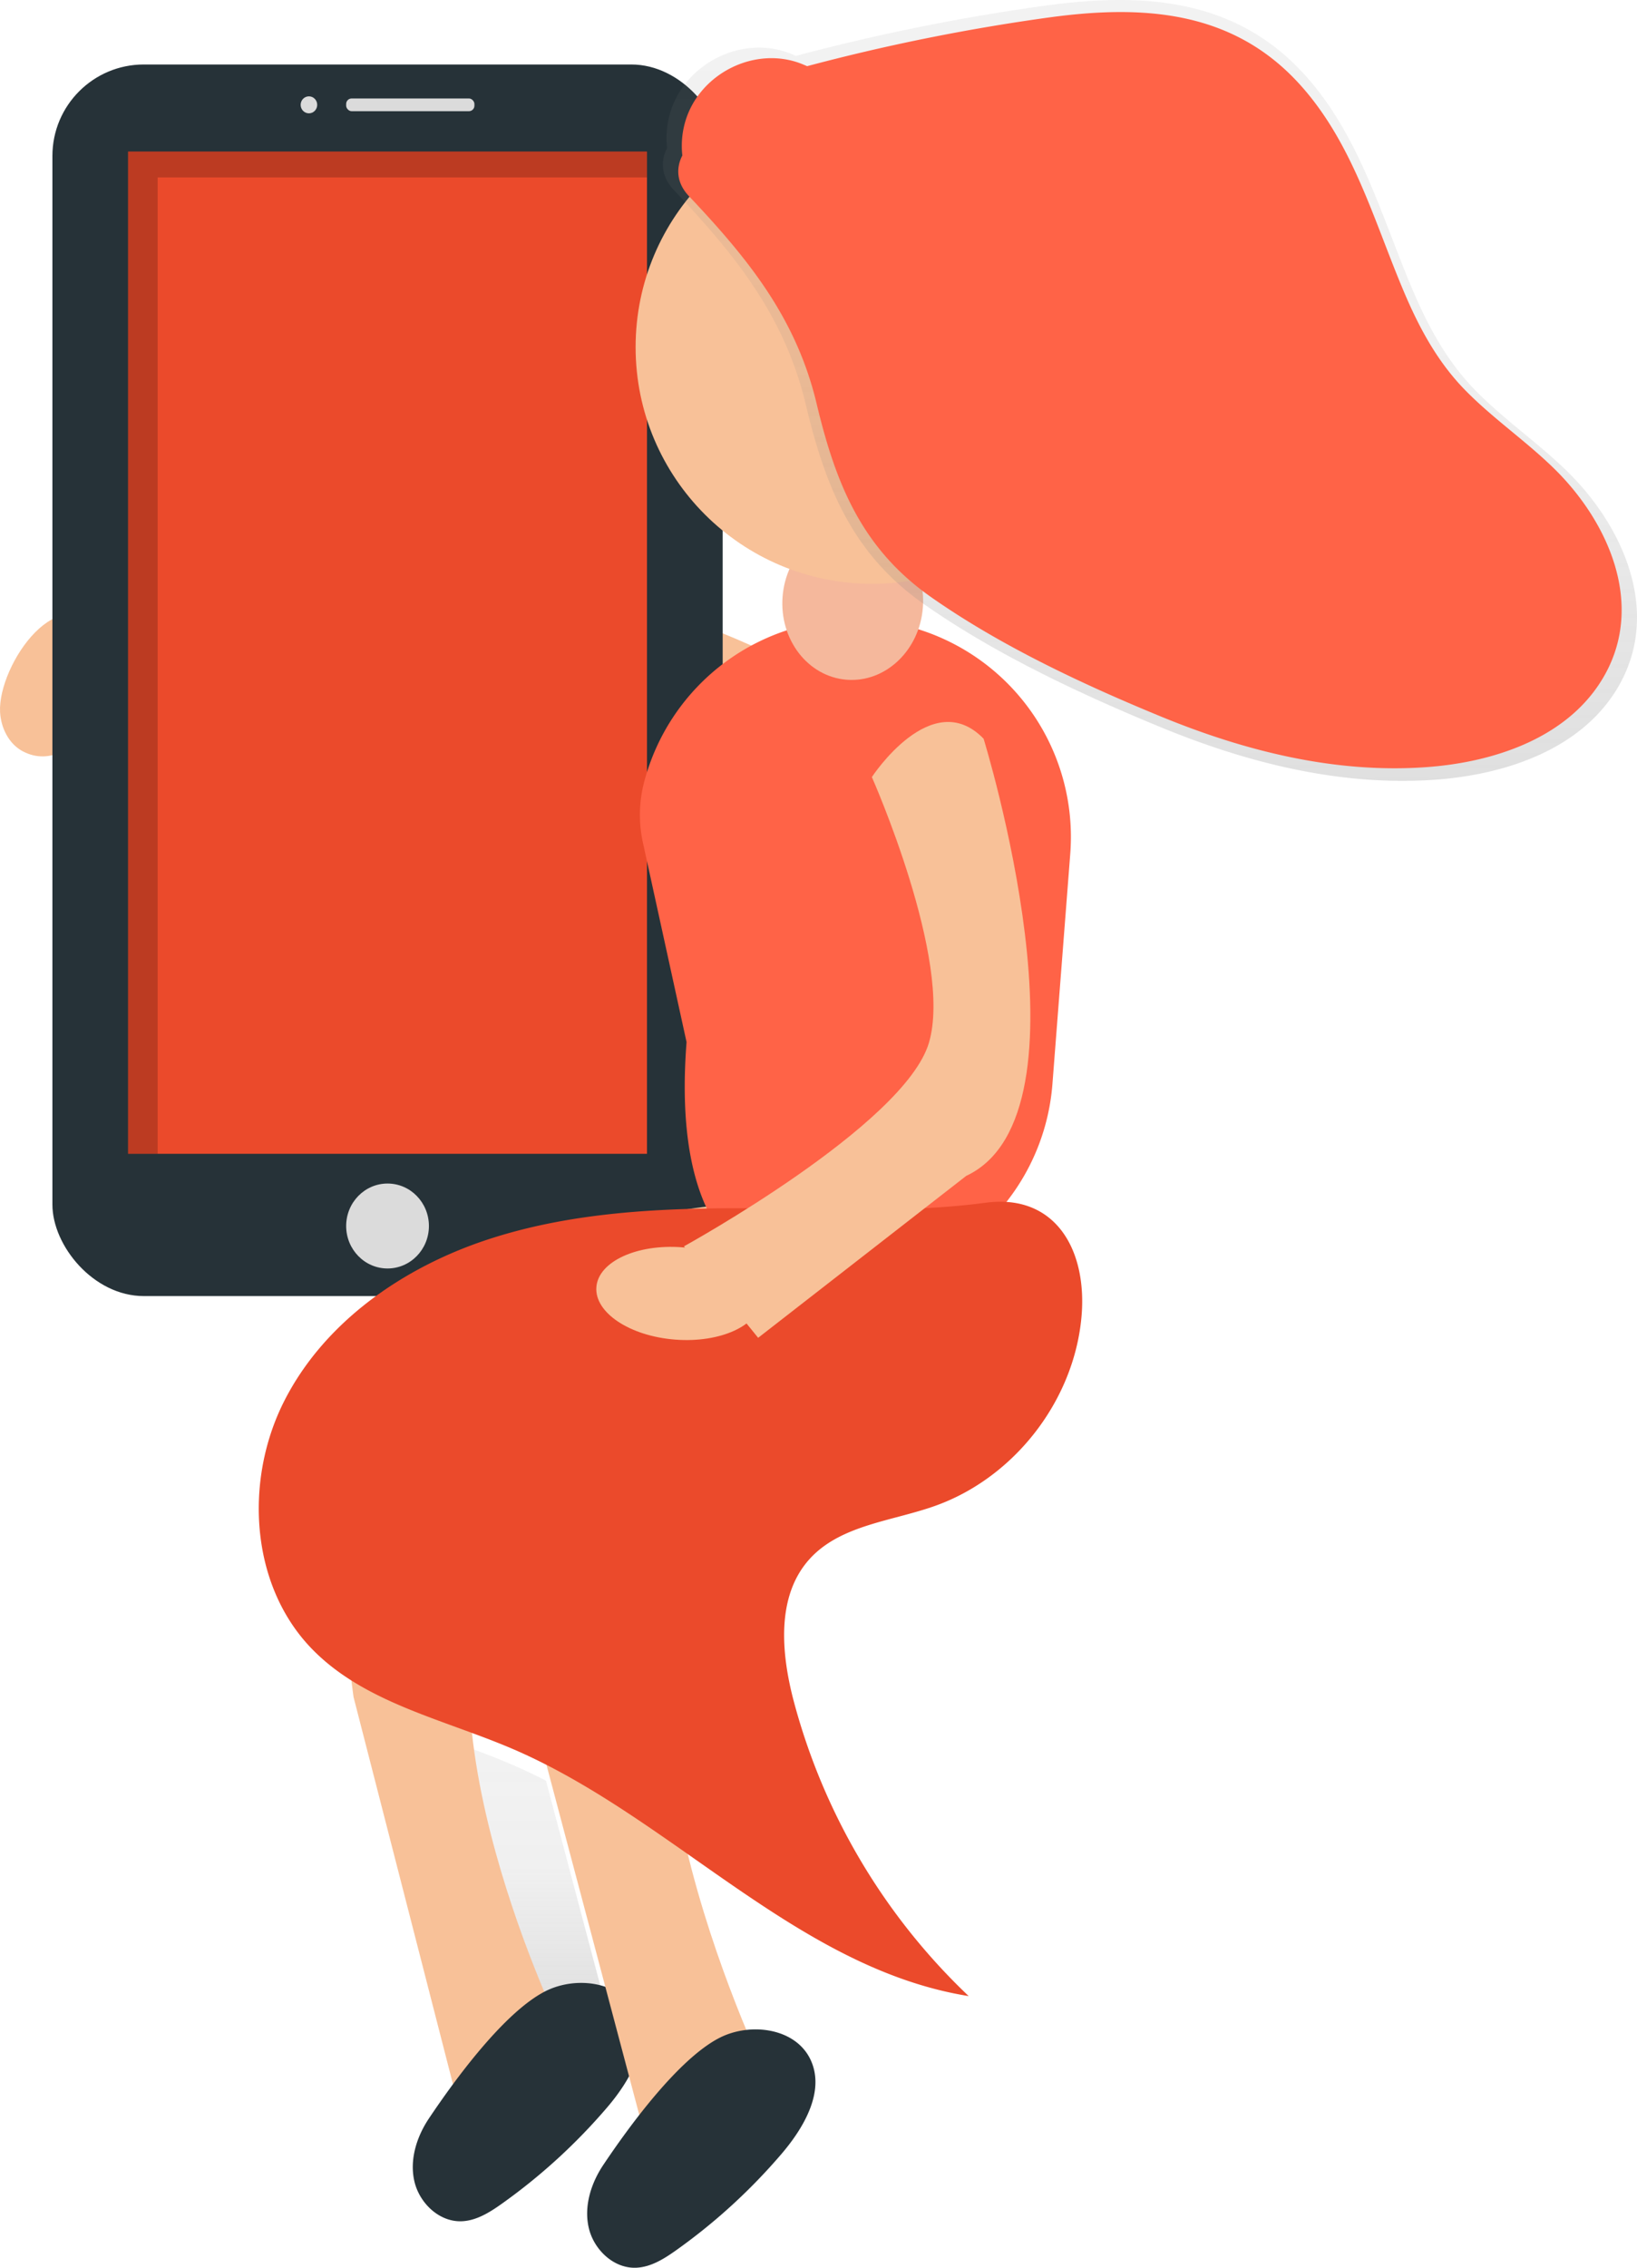 <svg id="a1ccd895-960b-4f6e-9734-64408a225333" data-name="Layer 1" xmlns="http://www.w3.org/2000/svg" xmlns:xlink="http://www.w3.org/1999/xlink" width="442.9" height="613.264" viewBox="0 0 442.9 613.264"><defs><linearGradient id="a1a57b8d-138b-42c8-afb4-96956ddf7204" x1="524.086" y1="687.967" x2="524.086" y2="616.033" gradientUnits="userSpaceOnUse"><stop offset="0" stop-color="gray" stop-opacity="0.25"/><stop offset="0.535" stop-color="gray" stop-opacity="0.12"/><stop offset="1" stop-color="gray" stop-opacity="0.1"/></linearGradient><linearGradient id="fe74b0b7-ca5f-4599-8083-fed679a82d98" x1="689.671" y1="354.535" x2="689.671" y2="143.368" xlink:href="#a1a57b8d-138b-42c8-afb4-96956ddf7204"/></defs><title>Mornings</title><path d="M599.278,326.672s-100.311-59.489-197.358-15.285l9.18,19.622s93.102-18.095,149.951,20.15Z" transform="translate(-378.55 -143.368)" fill="#f8c198"/><path d="M378.565,335.85c.202,4.288,2.333,8.661,6.122,10.677,14.813,7.883,29.988-19.874,22.223-31.164C394.96,297.989,377.975,323.318,378.565,335.85Z" transform="translate(-378.55 -143.368)" fill="#f8c198"/><rect x="14.179" y="17.439" width="181.344" height="333.055" rx="24.735" fill="#263238"/><rect x="34.653" y="40.983" width="140.395" height="271.038" fill="#eb4a2b"/><ellipse cx="104.851" cy="331.545" rx="11.194" ry="11.485" fill="#dbdbdb"/><ellipse cx="83.582" cy="28.35" rx="2.239" ry="2.297" fill="#dbdbdb"/><rect x="93.656" y="26.627" width="34.702" height="3.445" rx="1.486" fill="#dbdbdb"/><polygon points="42.653 47.983 175.048 47.983 175.048 40.983 34.653 40.983 34.653 312.021 42.653 312.021 42.653 47.983" opacity="0.2"/><path d="M542.627,686.593a22.127,22.127,0,0,0-16.824,1.287c-.049.026-.1.061-.15.087-5.887-13.957-16.991-43.225-20.107-71.934,3.844,1.418,7.661,2.874,11.375,4.47,3.165,1.36,6.274,2.846,9.346,4.416Z" transform="translate(-378.55 -143.368)" fill="url(#a1a57b8d-138b-42c8-afb4-96956ddf7204)"/><path d="M584.112,468.766s-129.052-3.072-109.909,133.519L503.549,716.506l25.889-26.304s-44.24-92.212-12.608-132.225S579.319,530.648,579.319,530.648Z" transform="translate(-378.55 -143.368)" fill="#f8c198"/><path d="M494.594,716.259c-3.329,4.972-5.279,11.174-3.929,17.004s6.614,10.915,12.597,10.797c4.093-.08,7.77-2.404,11.107-4.776a157.686,157.686,0,0,0,28.457-26.024c6.159-7.205,11.92-17.132,7.755-25.647-4.126-8.437-16.281-9.998-24.625-5.684C514.834,687.68,501.534,705.892,494.594,716.259Z" transform="translate(-378.55 -143.368)" fill="#263238"/><path d="M649.164,457.755s-148.595-3.735-126.253,149.706l34.041,128.34,29.75-29.483S535.561,602.661,571.894,557.794s71.889-30.554,71.889-30.554Z" transform="translate(-378.55 -143.368)" fill="#f8c198"/><path d="M600.248,490.678h0a58.846,58.846,0,0,0,63.029-53.968l4.851-62.635a58.846,58.846,0,0,0-53.968-63.029h-0A58.895,58.895,0,0,0,552.673,355.452a35.077,35.077,0,0,0-.148,15.934l11.778,53.796C561.812,457.356,568.073,488.187,600.248,490.678Z" transform="translate(-378.55 -143.368)" fill="tomato"/><ellipse cx="609.256" cy="306.202" rx="21.046" ry="19.036" transform="translate(-121.628 746.627) rotate(-85.571)" fill="#f5b89c"/><path d="M580.848,470.113c-23.871-.09-48.119,1.058-70.769,8.596s-43.782,22.213-54.605,43.49-9.31,49.505,7.175,66.771c14.197,14.87,35.774,19.264,54.663,27.38,43.26,18.587,76.834,59.327,123.318,66.814a170.338,170.338,0,0,1-47.324-79.736c-3.435-13.005-4.761-28.438,4.252-38.423,8.332-9.23,22.152-10.217,33.875-14.366,21.431-7.585,37.58-28.307,39.7-50.942,1.708-18.235-6.987-33.599-25.922-31.076C623.891,471.463,602.336,470.194,580.848,470.113Z" transform="translate(-378.55 -143.368)" fill="#eb4a2b"/><path d="M644.666,343.131s31.379,101.404-4.698,118.226L583.672,505.147l-20.078-24.738s59.71-32.825,66.285-55.053-15.441-71.846-15.441-71.846S630.628,328.669,644.666,343.131Z" transform="translate(-378.55 -143.368)" fill="#f8c198"/><ellipse cx="562.183" cy="493.152" rx="12.517" ry="22.351" transform="translate(-351.457 872.208) rotate(-85.571)" fill="#f8c198"/><path d="M541.77,728.829c-3.329,4.972-5.279,11.174-3.929,17.004s6.614,10.915,12.597,10.797c4.093-.08,7.77-2.404,11.107-4.776a157.686,157.686,0,0,0,28.457-26.024c6.159-7.205,11.92-17.132,7.755-25.647-4.126-8.437-16.281-9.998-24.625-5.684C562.01,700.25,548.71,718.462,541.77,728.829Z" transform="translate(-378.55 -143.368)" fill="#263238"/><circle cx="235.976" cy="93.874" r="64.008" fill="#f8c198"/><path d="M802.515,270.78c-7.831-7.645-16.951-13.878-24.625-21.674-7.873-7.997-13.01-17.559-17.346-27.817-8.477-20.057-14.31-41.796-29.461-58.203-18.694-20.243-43.544-21.748-69.392-18.238a561.75,561.75,0,0,0-67.789,13.63c-.628-.257-1.242-.535-1.882-.775-12.524-4.709-27.247,2.437-31.735,14.905a24.093,24.093,0,0,0-1.254,10.814c-1.773,3.404-1.693,7.607,1.808,11.307,16.621,17.569,30.005,34.087,35.715,58.023,5.313,22.272,12.578,40.385,31.965,53.982,19.37,13.585,42.396,24.369,64.216,33.348,23.599,9.711,48.896,16.034,74.556,14.106,18.776-1.411,39.715-8.303,49.449-25.732C827.926,308.424,817.581,285.489,802.515,270.78Z" transform="translate(-378.55 -143.368)" fill="url(#fe74b0b7-ca5f-4599-8083-fed679a82d98)"/><path d="M798.959,270.019c-7.584-7.404-16.416-13.44-23.848-20.989-7.624-7.744-12.6-17.004-16.798-26.939-8.209-19.424-13.858-40.477-28.531-56.366-18.104-19.604-42.169-21.062-67.201-17.663a544.012,544.012,0,0,0-65.649,13.2c-.609-.249-1.203-.518-1.823-.751-12.129-4.56-26.387,2.36-30.733,14.435a23.332,23.332,0,0,0-1.214,10.473c-1.717,3.296-1.639,7.366,1.751,10.95,16.096,17.014,29.058,33.011,34.587,56.191,5.145,21.569,12.181,39.11,30.956,52.278,18.758,13.156,41.058,23.6,62.189,32.295,22.854,9.404,47.352,15.528,72.202,13.661,18.183-1.366,38.461-8.041,47.887-24.92C823.569,306.474,813.55,284.264,798.959,270.019Z" transform="translate(-378.55 -143.368)" fill="tomato"/></svg>